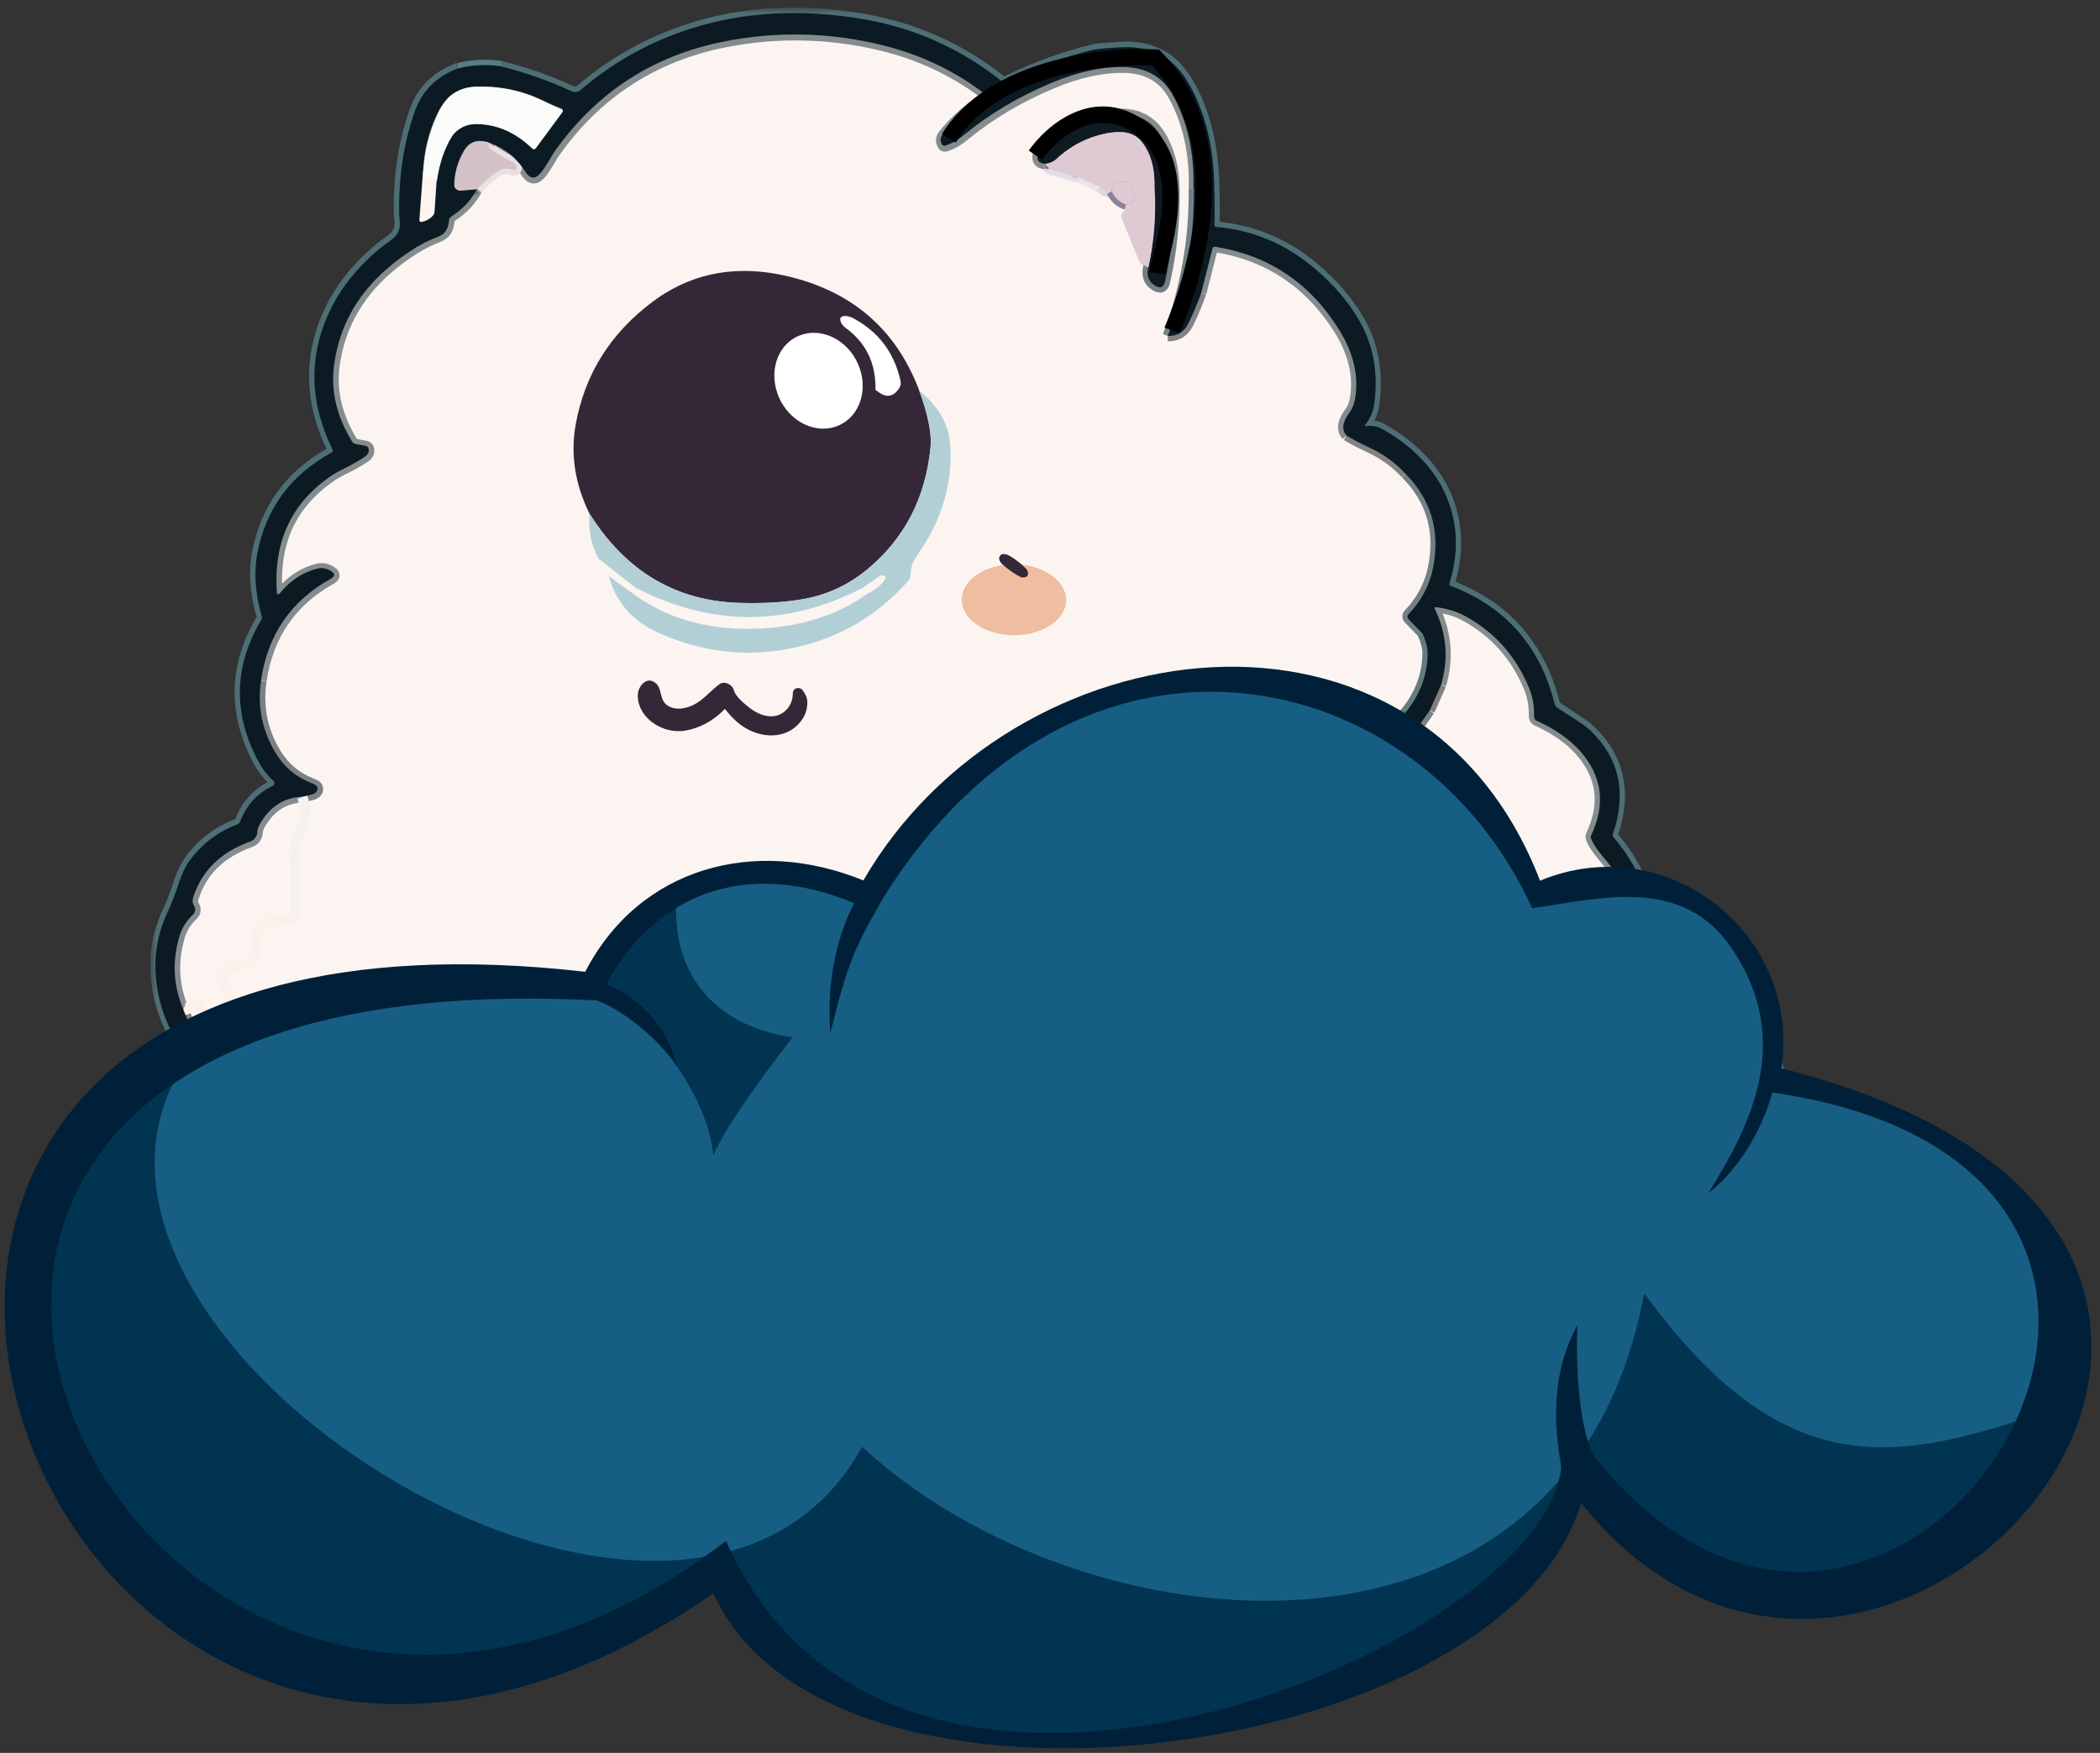 <svg width="236" height="197" viewBox="0 0 236 197" fill="none" xmlns="http://www.w3.org/2000/svg">
<rect x="0" y="0" width="236" height="197" fill="#333333" stroke="none"/>
<g clip-path="url(#clip0_883_1525)">
<mask id="mask0_883_1525" style="mask-type:luminance" maskUnits="userSpaceOnUse" x="16" y="0" width="185" height="168">
<path d="M16.895 0.851H200.895V167.846H16.895V0.851Z" fill="white"/>
</mask>
<g mask="url(#mask0_883_1525)">
<path d="M90.874 2.75C78.233 1.356 65.768 11.437 61.11 16.654L64.344 11.427C57.283 7.245 52.386 8.397 50.82 9.493C46.329 11.947 46.045 22.033 46.466 26.765L43.486 29.038C34.96 36.038 36.876 46.806 38.898 51.311C36.455 53.392 31.493 57.791 31.219 58.695C30.945 59.604 30.033 68.013 29.612 72.104C27.139 81.558 32.02 87.18 34.772 88.811C31.102 88.265 28.507 91.765 27.666 93.584C21.248 96.038 20.787 100.442 21.36 102.336C15.399 107.882 19.946 115.477 22.967 118.589L21.36 122.907C19.804 130.816 29.729 138.402 34.884 141.205C39.471 147.841 47.495 149.351 50.932 149.27C49.061 147.417 46.532 144.816 51.388 149.27C57.465 154.841 62.692 153.528 67.968 153.528C72.191 153.528 75.587 150.69 76.758 149.27C77.66 150.957 80.575 154.174 85.01 153.528C90.555 152.725 91.229 155.538 94.073 155.538C96.917 155.538 100.024 159.159 105.706 159.159H110.983L116.528 155.538C115.808 156.387 115.418 157.578 119.64 155.538C123.863 153.498 126.412 152.856 127.163 152.791C138.714 153.882 146.647 150.897 149.172 149.265C167.283 149.265 166.482 140.856 169.118 140.856C171.753 140.856 170.035 139.604 175.651 140.856C180.142 141.856 183.711 138.089 184.938 136.084C184.669 137.866 184.527 141.311 186.083 140.856C187.837 140.346 188.851 134.397 188.866 133.22C189.19 134.089 191.152 137.437 192.845 137.336C194.401 137.245 194.335 133.28 194.107 131.311C194.487 132.902 195.623 135.472 197.088 133.013C198.552 130.558 195.714 126.008 194.107 124.033C195.749 124.452 199.105 124.533 199.379 121.533C199.652 118.533 195.136 116.796 192.845 116.306C195.871 115.851 196.17 114.068 195.942 113.235C193.742 108.871 188.455 108.841 186.083 109.371C187.736 103.28 182.874 96.452 180.239 93.801C182.9 86.255 176.837 81.336 173.472 79.821C173.816 75.73 168.2 70.73 164.992 68.089C162.756 66.25 160.992 67.18 160.146 68.139C160.156 68.124 160.171 68.104 160.181 68.089C166.923 58.791 157.713 50.629 152.167 47.674C152.649 47.887 153.475 46.442 152.968 38.972C152.456 31.503 141.371 26.791 135.891 25.366C136.687 15.24 132.378 7.169 127.913 6.381C124.339 5.75 116.209 8.755 112.59 10.336C110.623 8.387 103.526 4.134 90.885 2.74L90.874 2.75Z" fill="#FCF4F0"/>
<path d="M178.327 143.472C180.335 143.225 182.038 142.503 183.411 141.316C183.401 141.846 183.518 142.25 183.776 142.553C183.989 142.801 184.405 143.073 185.145 143.003C185.687 142.942 186.25 142.705 186.828 142.285C188.267 141.23 189.296 139.846 189.905 138.159C190.072 138.422 190.264 138.644 190.477 138.816C191.202 139.381 191.907 139.609 192.576 139.472C193.306 139.331 193.955 138.77 194.502 137.816C194.989 136.977 195.303 136.048 195.44 135.048C195.987 135.195 196.509 135.195 197.011 135.068C197.584 134.922 198.101 134.548 198.547 133.972C199.378 132.902 199.708 131.619 199.53 130.154C199.328 128.508 198.684 127.109 197.599 125.972C197.675 125.957 197.746 125.942 197.812 125.922C200.316 125.099 200.869 123.397 200.894 122.109C200.914 120.821 200.453 119.558 199.515 118.366C198.816 117.462 197.949 116.7 196.95 116.104C197.518 115.447 197.782 114.71 197.726 113.917C197.675 113.24 197.336 112.523 196.682 111.725C194.218 108.695 190.893 107.392 186.813 107.841C186.787 102.366 185.13 97.644 181.86 93.79C183.437 89.038 182.545 84.972 179.209 81.715C178.738 81.255 178.059 80.755 177.141 80.179C176.533 79.79 175.909 79.392 175.306 78.977C173.639 72.376 169.69 67.811 163.557 65.386C164.504 62.129 164.413 58.962 163.268 55.967C162.594 54.205 161.539 52.568 160.12 51.099C158.777 49.71 157.221 48.538 155.497 47.609C155.168 47.432 154.813 47.316 154.433 47.275C154.727 46.735 154.919 46.184 154.99 45.639C155.517 42.028 154.96 38.725 153.317 35.816C152.045 33.563 150.215 31.442 147.894 29.513C144.736 26.892 141.096 25.351 137.067 24.927C137.097 23.851 137.087 22.26 137.011 20.189C136.879 16.427 136.088 13.048 134.659 10.139C133.721 8.23 132.611 6.841 131.354 6.018C129.844 5.023 128.034 4.578 125.961 4.695C124.182 4.791 123.087 4.902 122.61 5.018C119.28 5.841 116.041 7.023 112.995 8.538C112.924 8.568 112.843 8.563 112.782 8.518C108.199 4.912 102.979 2.578 97.271 1.578C90.114 0.326 83.392 0.7 77.284 2.679C72.677 4.174 68.495 6.518 64.861 9.639C64.749 9.735 64.597 9.755 64.465 9.695C61.87 8.493 59.184 7.548 56.482 6.881L56.213 8.048C58.844 8.7 61.459 9.624 63.989 10.79C64.536 11.043 65.16 10.952 65.616 10.558C69.129 7.538 73.174 5.275 77.644 3.826C83.575 1.902 90.114 1.543 97.078 2.76C102.593 3.73 107.642 5.993 112.067 9.477C112.478 9.801 113.04 9.851 113.501 9.624C116.472 8.154 119.625 6.993 122.879 6.184C123.158 6.114 123.923 6.013 126.017 5.897C127.841 5.796 129.418 6.174 130.715 7.028C131.795 7.735 132.763 8.962 133.61 10.679C134.963 13.427 135.708 16.639 135.835 20.235C135.911 22.493 135.931 24.159 135.87 25.2C135.86 25.649 136.18 26.038 136.605 26.088C140.549 26.437 144.087 27.902 147.139 30.442C149.354 32.28 151.082 34.285 152.283 36.417C153.784 39.078 154.301 42.124 153.819 45.462C153.733 46.073 153.444 46.715 152.973 47.351C152.694 47.745 152.821 48.048 152.887 48.169C152.958 48.285 153.165 48.543 153.611 48.477C154.128 48.412 154.559 48.477 154.94 48.679C156.556 49.548 158.016 50.654 159.273 51.952C160.576 53.301 161.549 54.806 162.158 56.417C163.237 59.24 163.288 62.25 162.325 65.356C162.193 65.79 162.421 66.245 162.827 66.407C168.757 68.664 172.564 72.987 174.145 79.27C174.216 79.553 174.384 79.811 174.632 79.987C175.261 80.422 175.889 80.831 176.518 81.225C177.354 81.74 177.983 82.205 178.383 82.599C181.424 85.573 182.18 89.139 180.705 93.513C180.593 93.856 180.659 94.24 180.892 94.508C184.101 98.25 185.687 102.876 185.626 108.255C185.621 108.488 185.723 108.725 185.895 108.887C186.078 109.053 186.316 109.124 186.549 109.094C190.452 108.558 193.463 109.679 195.774 112.513C196.251 113.094 196.514 113.614 196.54 114.018C196.575 114.583 196.327 115.104 195.779 115.609C195.587 115.791 195.49 116.053 195.521 116.311C195.551 116.568 195.708 116.801 195.942 116.922C196.991 117.482 197.878 118.225 198.582 119.129C199.348 120.114 199.723 121.083 199.703 122.099C199.677 123.432 198.968 124.291 197.452 124.78C197.376 124.806 197.275 124.806 197.168 124.796C196.758 124.725 195.992 124.594 195.739 125.169C195.501 125.725 196.023 126.164 196.225 126.326C197.462 127.366 198.162 128.669 198.365 130.311C198.501 131.457 198.258 132.412 197.624 133.235C197.341 133.604 197.031 133.836 196.717 133.917C196.332 134.018 195.931 133.988 195.48 133.821C195.222 133.725 194.948 133.765 194.72 133.912C194.492 134.058 194.345 134.301 194.325 134.578C194.228 135.548 193.955 136.437 193.493 137.23C193.123 137.876 192.738 138.235 192.353 138.316C192.028 138.381 191.628 138.24 191.192 137.881C191.04 137.76 190.898 137.573 190.781 137.326C190.645 137.043 190.503 136.75 190.371 136.462C190.163 136.018 189.823 136.013 189.687 136.023C189.55 136.043 189.22 136.134 189.119 136.614C188.698 138.629 187.73 140.169 186.154 141.321C185.743 141.619 185.363 141.791 185.028 141.826C184.8 141.851 184.684 141.811 184.653 141.775C184.592 141.705 184.527 141.422 184.658 140.806C184.719 140.518 184.871 139.831 184.354 139.543C183.837 139.255 183.356 139.75 183.148 139.962C181.875 141.27 180.203 142.058 178.185 142.306L178.322 143.498V143.482H178.353L178.327 143.472Z" fill="#4D6E75"/>
<path d="M35.384 145.245L36.316 144.508C35.292 143.139 34.451 141.639 33.812 140.043C33.66 139.69 33.346 139.462 32.981 139.437C29.995 139.23 27.39 138.043 25.256 135.902C23.512 134.164 22.2 132.154 21.343 129.907C20.689 128.2 20.385 126.528 20.456 124.927C20.532 123.185 20.978 121.503 21.784 119.907C22.002 119.472 21.951 118.952 21.662 118.573C19.31 115.503 18.099 112.134 18.058 108.553C18.038 106.573 18.509 104.548 19.467 102.543C19.817 101.796 20.197 100.816 20.588 99.629C20.963 98.498 21.363 97.644 21.784 97.063C23.081 95.296 24.795 93.987 26.888 93.184C27.182 93.073 27.415 92.836 27.537 92.538C28.196 90.821 29.296 89.609 30.913 88.836C31.181 88.715 31.379 88.447 31.43 88.139C31.481 87.831 31.374 87.513 31.146 87.301C30.512 86.715 29.995 86.063 29.625 85.371C26.767 80.109 26.848 75.063 29.869 69.962C30.026 69.684 30.071 69.351 29.98 69.048C29.276 66.578 29.119 64.296 29.504 62.26C30.426 57.442 33.133 53.77 37.553 51.356C37.948 51.139 38.106 50.629 37.898 50.22C35.45 45.255 35.282 40.326 37.406 35.578C38.106 34.013 39.074 32.508 40.265 31.104C41.466 29.7 42.799 28.483 44.224 27.498C45.166 26.846 45.608 25.922 45.506 24.831C45.471 24.366 45.445 24.114 45.435 24.063C45.359 19.902 45.952 16.033 47.194 12.588C47.949 10.503 49.409 9.078 51.645 8.23L51.234 7.099C48.694 8.068 46.966 9.775 46.089 12.169C44.786 15.755 44.173 19.775 44.259 24.109C44.259 24.134 44.259 24.139 44.33 24.932C44.391 25.584 44.148 26.078 43.555 26.488C42.044 27.533 40.63 28.811 39.363 30.296C38.09 31.785 37.066 33.392 36.321 35.063C34.091 40.063 34.208 45.24 36.686 50.447C32.119 53.033 29.311 56.922 28.338 62.008C27.912 64.235 28.079 66.71 28.84 69.361C25.631 74.75 25.545 80.336 28.581 85.942C28.966 86.644 29.463 87.301 30.061 87.902C28.378 88.811 27.162 90.2 26.447 92.043C24.146 92.927 22.26 94.366 20.841 96.316C20.339 97.008 19.883 97.952 19.467 99.22C19.092 100.356 18.732 101.291 18.403 101.993C17.374 104.164 16.857 106.371 16.882 108.538C16.913 112.381 18.215 115.998 20.735 119.286C19.848 121.058 19.356 122.917 19.275 124.831C19.199 126.594 19.528 128.432 20.238 130.301C21.155 132.705 22.564 134.861 24.425 136.72C26.736 139.028 29.544 140.331 32.763 140.583C33.432 142.22 34.304 143.775 35.373 145.195V145.24L35.384 145.245Z" fill="#4D6E75"/>
<path d="M51.596 8.275C53.122 7.897 54.688 7.816 56.26 8.043L56.422 6.851C54.703 6.599 52.99 6.69 51.318 7.104L51.596 8.27V8.275Z" fill="#567E87"/>
<path d="M38.519 148.225L39.32 147.346L36.254 144.437L35.453 145.321L38.519 148.225Z" fill="#426B72"/>
<path d="M110.136 161.245C111.408 161.245 112.747 161.028 114.13 160.599C115.575 160.149 116.791 159.316 117.739 158.124C117.861 157.967 118.054 157.887 118.246 157.897C119.681 157.998 120.973 157.573 122.088 156.614C123.006 155.821 123.923 155.063 124.816 154.376C124.922 154.286 125.074 154.275 125.206 154.331C127.786 155.452 130.488 156.033 133.25 156.053C138.618 156.104 143.591 154.467 148.016 151.24C149.354 151.922 150.626 152.27 151.802 152.286H152.081C157.201 152.286 161.757 150.563 165.625 147.169L164.865 146.255C161.144 149.518 156.749 151.144 151.817 151.078C150.793 151.063 149.663 150.745 148.452 150.109C148.137 149.932 147.742 149.962 147.438 150.18C143.236 153.27 138.522 154.836 133.417 154.836H133.265C130.67 154.821 128.115 154.275 125.677 153.21C125.155 152.983 124.557 153.063 124.126 153.402C123.219 154.104 122.286 154.871 121.353 155.679C120.466 156.442 119.488 156.77 118.353 156.685C117.78 156.644 117.222 156.887 116.852 157.341C116.046 158.346 115.022 159.058 113.811 159.432C111.413 160.179 109.208 160.22 107.257 159.568C106.628 159.356 105.985 159.336 105.346 159.498C102.68 160.179 100.576 159.584 98.914 157.659C98.66 157.361 98.305 157.169 97.915 157.124C95.725 156.851 93.982 156.084 92.73 154.821C92.491 154.573 92.136 154.467 91.797 154.548C86.905 155.71 82.197 154.705 77.812 151.568C77.472 151.331 77.036 151.341 76.717 151.599C74.461 153.457 71.466 154.296 67.831 154.094C67.492 154.073 67.157 154.109 66.833 154.185C61.343 155.472 56.153 154.2 51.383 150.407C51.043 150.134 50.623 150.008 50.202 150.038C46.116 150.316 42.426 149.387 39.248 147.275L38.614 148.281C42.011 150.538 45.934 151.533 50.283 151.235C50.42 151.22 50.562 151.265 50.673 151.356C55.727 155.382 61.262 156.725 67.101 155.356C67.319 155.306 67.547 155.286 67.781 155.296C71.633 155.503 74.837 154.624 77.305 152.664C81.907 155.902 86.845 156.937 91.979 155.74C93.419 157.154 95.376 158.018 97.783 158.316C97.885 158.331 97.971 158.371 98.037 158.452C99.993 160.715 102.553 161.457 105.63 160.664C106.056 160.553 106.471 160.568 106.887 160.71C107.926 161.058 109.011 161.23 110.156 161.23H110.136V161.245Z" fill="#316069"/>
<path d="M165.628 147.144C167.017 145.796 168.193 144.25 169.131 142.543L173.45 142.442C173.521 142.437 173.561 142.457 173.571 142.457C175.016 143.397 176.623 143.74 178.336 143.472L178.159 142.28C176.704 142.508 175.411 142.22 174.185 141.427C173.972 141.285 173.713 141.225 173.409 141.225L168.994 141.326C168.629 141.341 168.31 141.533 168.153 141.831C167.266 143.462 166.14 144.952 164.807 146.25L165.613 147.119V147.134L165.628 147.149V147.144Z" fill="#426B72"/>
<path d="M131.784 37.972C133.827 32.594 134.825 26.927 134.754 21.154L133.583 21.169C133.654 26.796 132.686 32.296 130.699 37.543L131.794 37.983H131.789L131.784 37.972Z" fill="#708087"/>
<path d="M131.314 38.356C132.571 38.356 133.534 37.735 134.097 36.568C134.629 35.457 135.116 34.311 135.531 33.154L134.431 32.74C134.031 33.856 133.565 34.967 133.047 36.038C132.672 36.821 132.115 37.175 131.248 37.154L131.223 38.356H131.319H131.314Z" fill="#858282"/>
<path d="M150.891 49.341L151.763 48.533C151.616 48.366 151.221 47.922 152.098 46.76C152.483 46.245 152.731 45.664 152.848 45.033C153.345 42.326 152.737 39.548 151.033 36.796C147.683 31.376 142.847 28.124 136.658 27.134C136.232 27.058 135.812 27.341 135.7 27.78L134.428 32.801L135.558 33.104L136.759 28.371C142.467 29.366 146.928 32.417 150.035 37.442C151.576 39.932 152.128 42.417 151.687 44.816C151.606 45.275 151.429 45.674 151.16 46.043C149.954 47.664 150.344 48.735 150.891 49.351V49.341Z" fill="#858C90"/>
<path d="M157.556 53.664L158.402 52.831C157.15 51.487 155.68 50.432 154.028 49.674C153.202 49.301 152.391 48.876 151.615 48.412L151.022 49.452C151.838 49.942 152.69 50.381 153.551 50.775C155.067 51.467 156.42 52.432 157.556 53.654V53.669V53.664Z" fill="#858282"/>
<path d="M159.467 71.609L160.299 70.755L158.859 69.27C160.299 67.71 161.231 65.917 161.622 63.942C162.494 59.619 161.414 55.876 158.403 52.816L157.582 53.674C160.329 56.467 161.277 59.75 160.481 63.705C160.116 65.528 159.229 67.189 157.861 68.619C157.693 68.785 157.602 69.018 157.602 69.27C157.602 69.533 157.714 69.801 157.906 69.987L159.478 71.609H159.467Z" fill="#708085"/>
<path d="M150.199 86.634C154.036 86.634 157.275 85.084 159.83 82.023L158.943 81.24C156.383 84.296 153.235 85.659 149.312 85.407C149.079 85.392 148.952 85.356 148.891 85.331C148.866 85.316 148.845 85.311 148.835 85.306C148.886 85.099 148.992 85.023 149.246 84.998C153.306 84.548 156.444 82.952 158.562 80.27C160.164 78.23 160.995 75.962 161.031 73.503C161.041 72.735 160.828 71.876 160.407 70.957L159.343 71.467C159.688 72.22 159.865 72.907 159.85 73.488C159.819 75.669 159.074 77.695 157.645 79.518C155.719 81.952 152.855 83.397 149.114 83.806C148.298 83.897 147.761 84.432 147.649 85.27C147.619 85.508 147.629 86.089 148.425 86.442C148.653 86.543 148.916 86.604 149.241 86.624C149.56 86.644 149.89 86.654 150.204 86.654V86.634H150.199Z" fill="#647B80"/>
<path d="M159.861 81.983L161.133 80.2L160.19 79.483L158.918 81.27L159.861 81.978V81.983Z" fill="#7B8083"/>
<path d="M161.193 80.094L162.48 77.21L161.416 76.705L160.129 79.588L161.193 80.094Z" fill="#837E80"/>
<path d="M179.943 118.19C182.316 115.972 183.77 113.306 184.293 110.28C184.703 107.866 184.632 105.351 184.075 102.796C183.517 100.215 182.346 97.892 180.597 95.892C180.025 95.235 179.609 94.614 179.366 94.058C181.094 90.366 180.638 86.983 177.997 83.987C176.791 82.614 175.103 81.427 172.979 80.452C173.004 79.235 172.791 78.053 172.33 76.957C170.809 73.306 168.305 70.518 164.884 68.659C163.921 68.139 162.785 67.791 161.488 67.619C161.052 67.568 160.839 67.781 160.753 67.907C160.667 68.038 160.54 68.311 160.732 68.705C161.964 71.306 162.187 74.018 161.381 76.775L162.507 77.124C163.318 74.341 163.191 71.594 162.121 68.942C162.958 69.114 163.698 69.376 164.341 69.725C167.509 71.447 169.841 74.038 171.255 77.432C171.651 78.382 171.838 79.402 171.808 80.462C171.798 80.927 172.061 81.346 172.462 81.533C174.454 82.442 176.02 83.538 177.12 84.79C179.447 87.427 179.832 90.296 178.296 93.548C178.149 93.836 178.144 94.184 178.266 94.483C178.56 95.174 179.046 95.907 179.72 96.684C181.337 98.528 182.417 100.669 182.929 103.053C183.451 105.452 183.522 107.816 183.132 110.063C182.66 112.831 181.322 115.26 179.148 117.296L179.938 118.184V118.169L179.943 118.19Z" fill="#858C8E"/>
<path d="M178.871 119.462C179.135 118.978 179.479 118.558 179.91 118.215L179.185 117.265C178.633 117.71 178.177 118.245 177.842 118.871L178.866 119.452H178.871V119.462Z" fill="#707E83"/>
<path d="M178.024 119.74L179.008 119.073L178.851 118.836L177.867 119.503L178.024 119.74Z" fill="#627980"/>
<path d="M179.575 120.412C180.203 120.412 180.827 120.104 181.41 119.498C183.321 117.503 184.603 115.962 185.328 114.775L184.34 114.129C183.666 115.22 182.403 116.74 180.574 118.644C179.813 119.437 179.301 119.245 178.87 118.917L178.181 119.886C178.642 120.235 179.114 120.402 179.585 120.402V120.417L179.575 120.412Z" fill="#7E8082"/>
<path d="M190.644 116.685C191.931 115.922 193.31 115.387 194.724 115.084C195.039 115.013 195.282 114.796 195.388 114.483C195.495 114.174 195.439 113.846 195.241 113.584C192.93 110.599 189.929 109.417 186.33 110.078C185.97 110.149 185.681 110.397 185.565 110.735L184.277 114.245L185.372 114.664L186.629 111.245C189.63 110.715 192.068 111.619 194.055 113.998C192.671 114.331 191.328 114.887 190.056 115.634L190.639 116.679L190.644 116.685Z" fill="#858C8E"/>
<path d="M195.481 129.23L196.475 128.594L193.444 123.629C194.873 123.659 196.216 123.568 197.453 123.371C198.138 123.26 198.584 122.977 198.786 122.533C198.989 122.089 198.908 121.548 198.533 120.932C197.823 119.75 196.86 118.811 195.664 118.144C194.011 117.22 192.298 116.371 190.57 115.614L190.108 116.725C191.807 117.467 193.484 118.306 195.101 119.21C196.115 119.775 196.931 120.573 197.529 121.568C197.722 121.897 197.712 122.038 197.712 122.048C197.712 122.048 197.615 122.144 197.266 122.195C195.877 122.422 194.346 122.493 192.714 122.412C192.253 122.392 192.06 122.629 191.979 122.765C191.898 122.907 191.796 123.21 192.035 123.604L195.476 129.235L195.481 129.23Z" fill="#7E8082"/>
<path d="M196.065 132.669C196.166 132.669 196.268 132.664 196.369 132.649C196.76 132.589 197.069 132.286 197.145 131.887C197.358 130.715 197.135 129.599 196.471 128.568L195.497 129.235C195.959 129.937 196.126 130.669 196.025 131.462C195.766 131.447 195.538 131.346 195.31 131.129L194.509 132.013C194.97 132.447 195.497 132.669 196.06 132.669H196.065Z" fill="#646D70"/>
<path d="M194.591 132.089L195.215 131.063L193.456 129.942L192.838 130.967L194.591 132.089Z" fill="#7E8082"/>
<path d="M192.323 131.578L193.463 131.296C193.402 131.033 193.483 130.952 193.539 130.902L192.753 130.013C192.328 130.407 192.181 130.962 192.328 131.589L192.323 131.578Z" fill="#708085"/>
<path d="M180.548 140.381C182.459 139.351 183.873 137.75 184.76 135.614L185.394 138.886C185.49 139.351 185.784 139.674 186.159 139.705C186.326 139.725 186.762 139.705 187.056 139.129C187.994 137.265 188.739 135.306 189.281 133.285C190.25 134.24 191.056 135.336 191.694 136.548C191.912 136.962 192.242 136.972 192.368 136.962C192.5 136.947 192.814 136.871 192.951 136.427C193.458 134.791 193.631 133.094 193.468 131.371L192.297 131.488C192.409 132.654 192.348 133.811 192.115 134.937C191.39 133.801 190.518 132.77 189.505 131.881C189.317 131.715 189.043 131.654 188.8 131.735C188.557 131.811 188.374 132.018 188.313 132.275C187.852 134.179 187.198 136.043 186.362 137.821L185.764 134.755C185.688 134.376 185.536 133.589 184.902 133.538C184.268 133.498 183.985 134.26 183.853 134.629C183.092 136.76 181.785 138.326 179.98 139.306L180.528 140.371V140.386L180.548 140.381ZM188.754 132.791C188.754 132.791 188.759 132.791 188.764 132.796C188.764 132.796 188.759 132.796 188.754 132.791Z" fill="#60757E"/>
<path d="M175.754 141.286C177.568 141.286 179.17 140.988 180.503 140.407L180.042 139.296C179.241 139.644 178.324 139.876 177.305 139.993C179.14 138.705 180.503 136.952 181.375 134.76L180.285 134.311C179.282 136.841 177.538 138.725 175.105 139.897C174.679 140.104 174.497 140.387 174.562 140.735C174.628 141.084 174.912 141.265 175.394 141.27H175.743V141.286H175.754Z" fill="#526E70"/>
<path d="M181.391 134.755C182.019 133.053 182.435 131.265 182.617 129.452L181.446 129.331C181.269 131.038 180.889 132.725 180.291 134.331L181.385 134.755H181.391Z" fill="#60757E"/>
<path d="M182.616 129.402C182.677 127.301 182.18 125.311 181.146 123.513C180.852 123.008 180.492 122.72 180.066 122.654C179.641 122.589 179.205 122.765 178.779 123.169L179.58 124.053C179.767 123.871 179.889 123.836 179.899 123.846C179.919 123.846 180.011 123.902 180.137 124.124C181.055 125.725 181.496 127.493 181.445 129.361L182.616 129.392H182.621L182.616 129.402Z" fill="#708085"/>
<path d="M178.495 124.275L179.656 124.129C179.646 124.038 179.656 123.972 179.691 123.897L178.647 123.356C178.5 123.644 178.455 123.962 178.49 124.285L178.495 124.275Z" fill="#627980"/>
<path d="M180.392 129.427C180.504 127.573 180.255 125.745 179.637 123.998L178.537 124.402C179.094 125.993 179.328 127.659 179.221 129.351L180.392 129.427Z" fill="#5B757C"/>
<path d="M152.836 149.902C159.547 149.902 164.611 146.599 167.931 140.043C169.011 140.25 170.096 140.301 171.165 140.205C172.306 140.104 173.416 139.755 174.485 139.174C178.089 137.2 180.076 133.922 180.391 129.432L179.22 129.341C178.926 133.452 177.197 136.316 173.928 138.109C173.005 138.614 172.042 138.917 171.059 139.008C170.02 139.104 168.976 139.038 167.941 138.821C167.571 138.73 167.176 138.922 166.994 139.291C163.496 146.341 158.128 149.387 150.601 148.578C151.133 147.952 151.584 147.25 151.934 146.477L150.87 145.972C150.449 146.907 149.856 147.725 149.116 148.417C148.796 148.725 148.847 149.043 148.883 149.164C148.918 149.286 149.05 149.583 149.486 149.649C150.641 149.821 151.762 149.907 152.836 149.907V149.902Z" fill="#4B6E77"/>
<path d="M151.948 146.432C152.313 145.412 151.827 144.826 151.502 144.563C151.239 144.346 150.879 144.285 150.544 144.397C149.911 144.599 149.348 144.962 148.876 145.472L149.733 146.291C150.047 145.942 150.412 145.705 150.833 145.553C150.894 145.624 150.94 145.74 150.838 146.013L151.938 146.427H151.943L151.948 146.432Z" fill="#5B757C"/>
<path d="M143.478 151.457C145.967 150.25 148.086 148.498 149.773 146.25L148.841 145.513C147.274 147.609 145.303 149.25 142.981 150.371L143.483 151.457H143.478Z" fill="#4B6E77"/>
<path d="M133.816 153.801C137.166 153.801 140.405 153.018 143.492 151.452L142.975 150.376C138.565 152.609 133.826 153.164 128.879 152.023C129.903 150.972 130.688 149.745 131.205 148.371L130.11 147.937C129.563 149.387 128.691 150.644 127.5 151.69C127.175 151.977 127.186 152.291 127.216 152.442C127.252 152.599 127.373 152.881 127.794 152.982C129.832 153.523 131.839 153.796 133.811 153.796L133.816 153.801Z" fill="#496E75"/>
<path d="M128.086 149.341L130.332 146.139C130.408 146.629 130.332 147.24 130.099 147.957L131.219 148.331C131.533 147.346 131.614 146.477 131.457 145.765C131.331 145.179 130.93 144.811 130.378 144.791C130.038 144.775 129.724 144.952 129.506 145.255L127.128 148.634L128.086 149.336H128.092L128.086 149.341Z" fill="#627980"/>
<path d="M110.892 158.876C111.992 158.876 113.061 158.624 114.085 158.129C115.18 157.599 115.88 156.806 116.158 155.775C116.229 155.513 116.285 155.487 116.544 155.548C118.967 156.154 120.867 155.609 122.216 153.917C123.007 152.917 123.336 152.71 123.412 152.669C123.954 152.397 124.532 152.316 125.171 152.407C125.531 152.457 125.881 152.306 126.088 152.018L128.07 149.356L127.138 148.629L125.222 151.205C124.39 151.109 123.61 151.235 122.895 151.594C122.642 151.715 122.216 152.013 121.298 153.169C120.254 154.493 118.789 154.892 116.822 154.397C115.951 154.179 115.276 154.578 115.028 155.467C114.841 156.164 114.359 156.679 113.573 157.058C112.316 157.669 111.039 157.841 109.67 157.573L109.457 158.755C109.934 158.846 110.415 158.897 110.887 158.897V158.881L110.892 158.876Z" fill="#4D6E75"/>
<path d="M109.537 158.75L109.598 157.548C108.553 157.488 108.189 157.366 108.087 157.316C107.225 156.892 106.171 156.846 104.955 157.195C102.618 157.861 100.869 157.099 99.602 154.886C99.348 154.437 98.801 154.25 98.325 154.447C96.855 155.078 95.704 154.72 94.705 153.301C94.107 152.447 93.377 151.72 92.551 151.129L91.877 152.114C92.602 152.629 93.23 153.27 93.752 154.003C95.04 155.821 96.738 156.376 98.659 155.604C100.205 158.235 102.425 159.149 105.259 158.351C106.191 158.089 106.967 158.104 107.57 158.402C107.955 158.589 108.574 158.7 109.527 158.75H109.532H109.537Z" fill="#547279"/>
<path d="M88.946 154.18C89.752 154.18 90.563 154.129 91.379 154.033C91.901 153.972 92.286 153.503 92.251 152.957C92.215 152.351 92.327 152.205 92.332 152.205L92.119 151.033C91.617 151.124 91.04 151.523 91.075 152.866C87.724 153.255 84.49 152.73 81.469 151.326C79.974 150.629 79.036 149.493 78.6 147.861L77.47 148.18C77.992 150.154 79.173 151.584 80.978 152.422C83.512 153.604 86.183 154.195 88.936 154.195H88.941L88.946 154.18Z" fill="#4D6E75"/>
<path d="M78.01 148.609L78.07 147.407C77.66 147.381 77.356 147.225 77.107 146.902C76.21 145.74 75.267 144.594 74.289 143.477C74.142 143.306 73.929 143.2 73.706 143.195C73.473 143.179 73.265 143.27 73.108 143.432C72.662 143.902 72.464 144.518 72.55 145.215L73.711 145.073C73.691 144.912 73.701 144.77 73.731 144.649C74.578 145.634 75.399 146.649 76.185 147.654C76.651 148.24 77.254 148.563 77.994 148.609H78.004H78.01Z" fill="#627980"/>
<path d="M63.365 153.755C64.587 153.755 65.737 153.457 66.797 152.871C66.989 152.76 67.217 152.725 67.44 152.77C70.771 153.452 73.766 152.841 76.331 150.952C76.681 150.695 76.772 150.19 76.539 149.806L73.655 144.841L72.651 145.452L75.388 150.159C73.133 151.715 70.609 152.185 67.679 151.583C67.187 151.482 66.68 151.563 66.244 151.811C65.306 152.331 64.277 152.573 63.193 152.548C61.855 152.508 60.516 152.316 59.214 151.993L58.935 153.159C60.319 153.508 61.738 153.7 63.162 153.745H63.38L63.37 153.76L63.365 153.755Z" fill="#496E75"/>
<path d="M58.905 153.159L59.199 151.998C55.2 150.927 52.118 148.528 50.04 144.871C49.857 144.553 49.35 143.851 48.479 142.73L47.561 143.477C48.585 144.806 48.925 145.296 49.031 145.482C51.277 149.422 54.602 152.013 58.91 153.164H58.905V153.159Z" fill="#547279"/>
<path d="M47.276 146.316L48.371 145.892C48.052 145.023 47.935 144.225 48.032 143.543C48.032 143.568 48.006 143.609 47.976 143.639L48.072 142.498C47.286 142.437 46.942 142.932 46.876 143.376C46.749 144.26 46.886 145.255 47.276 146.316Z" fill="#627980"/>
<path d="M48.99 149.134C49.38 149.134 49.562 148.917 49.639 148.786C49.715 148.649 49.816 148.361 49.603 147.988L48.326 145.801L47.322 146.422L48.184 147.892C44.113 147.584 40.819 146.003 38.381 143.185L37.499 143.983C40.322 147.24 44.174 148.977 48.954 149.139H48.99V149.134Z" fill="#4B6E77"/>
<path d="M37.5 143.967L38.387 143.179C37.226 141.791 36.217 140.265 35.401 138.634C34.98 137.796 34.276 137.306 33.353 137.23C31.453 137.073 29.699 136.407 28.132 135.245C26.373 133.937 24.888 132.003 23.738 129.493L22.673 130.008C23.91 132.705 25.517 134.796 27.438 136.22C29.182 137.508 31.133 138.26 33.247 138.432C33.764 138.477 34.109 138.715 34.347 139.184C35.209 140.907 36.263 142.513 37.489 143.972H37.495L37.5 143.967Z" fill="#627980"/>
<path d="M22.674 129.998L23.738 129.503C22.08 125.78 22.369 122.356 24.625 119.033L23.662 118.341C21.178 121.993 20.854 125.907 22.674 129.998Z" fill="#707E83"/>
<path d="M23.604 118.912L24.684 118.452C24.471 117.932 24.151 117.472 23.726 117.099C22.54 116.048 21.678 114.74 21.156 113.215L20.051 113.609C20.634 115.331 21.612 116.816 22.96 118.008C23.244 118.265 23.452 118.563 23.604 118.917V118.912Z" fill="#837E80"/>
<path d="M20.068 113.649L21.148 113.179C20.104 110.664 19.972 108.058 20.758 105.432C21.001 104.609 21.422 103.922 22.035 103.341C22.603 102.806 22.709 102.129 22.319 101.482C22.263 101.381 22.243 101.255 22.284 101.149C23.166 98.285 25.158 96.331 28.376 95.174C29.055 94.937 29.522 94.275 29.532 93.543C29.532 93.472 29.567 93.174 30.034 92.487C31.002 91.043 32.3 90.285 34.008 90.179L33.937 88.977C31.874 89.109 30.232 90.063 29.071 91.801C28.594 92.508 28.371 93.058 28.361 93.518C28.361 93.755 28.209 93.962 27.996 94.038C24.458 95.316 22.157 97.578 21.168 100.791C21.032 101.24 21.092 101.725 21.326 102.119C21.396 102.235 21.432 102.291 21.244 102.467C20.484 103.19 19.952 104.073 19.643 105.089C18.776 107.993 18.918 110.876 20.078 113.659V113.644L20.068 113.649Z" fill="#858C90"/>
<path d="M34.063 90.164C34.474 90.099 34.879 90.008 35.274 89.892C35.847 89.715 36.106 89.386 36.212 89.139C36.374 88.77 36.319 88.467 36.237 88.281C36.101 87.952 35.817 87.715 35.355 87.538C33.739 86.942 32.456 85.892 31.544 84.417C30.074 82.038 29.536 79.397 29.952 76.573L28.791 76.392C28.33 79.508 28.928 82.422 30.55 85.053C31.605 86.76 33.085 87.983 34.95 88.664C34.98 88.68 35.006 88.69 35.031 88.695C35.006 88.71 34.975 88.72 34.93 88.725C34.585 88.826 34.23 88.907 33.865 88.962L34.043 90.149H34.053L34.063 90.164Z" fill="#7B8083"/>
<path d="M29.962 76.563C30.677 71.679 33.206 67.998 37.469 65.624C37.92 65.366 38.153 65.048 38.158 64.669C38.163 64.29 37.945 63.967 37.504 63.69C36.861 63.291 36.186 63.184 35.487 63.371C34.032 63.76 32.765 64.503 31.69 65.588C31.589 60.518 33.566 56.7 37.707 53.927C37.895 53.806 38.356 53.533 39.481 52.972C40.13 52.649 40.758 52.275 41.362 51.871C41.99 51.437 42.208 50.821 41.98 50.164C41.869 49.856 41.58 49.624 41.205 49.543L40.115 49.336C38.437 46.629 37.788 43.846 38.178 41.068C38.777 36.71 40.961 32.998 44.667 30.063C46.349 28.735 47.901 27.801 49.264 27.28C49.872 27.048 50.288 26.775 50.536 26.442C50.856 26.003 51.038 25.483 51.079 24.892C51.079 24.876 51.079 24.851 51.114 24.826C52.493 23.922 53.522 22.806 54.176 21.508L53.132 20.952C52.579 22.063 51.677 23.023 50.481 23.811C50.141 24.043 49.933 24.397 49.908 24.806C49.883 25.159 49.786 25.457 49.599 25.71C49.548 25.775 49.381 25.947 48.858 26.149C47.383 26.705 45.726 27.7 43.947 29.104C39.993 32.24 37.661 36.205 37.018 40.897C36.592 43.972 37.296 47.023 39.111 49.967C39.299 50.27 39.562 50.457 39.861 50.508L40.875 50.7C40.855 50.74 40.804 50.791 40.708 50.861C40.15 51.235 39.562 51.584 38.959 51.886C38.001 52.366 37.383 52.7 37.053 52.912C32.349 56.053 30.16 60.639 30.545 66.543C30.58 67.119 30.854 67.326 31.067 67.397C31.285 67.467 31.619 67.462 31.974 67.023C32.998 65.77 34.281 64.927 35.771 64.528C36.115 64.432 36.43 64.467 36.754 64.629C32.233 67.195 29.546 71.144 28.786 76.371L29.947 76.553L29.967 76.568L29.962 76.563Z" fill="#858C8E"/>
<path d="M51.752 22.028H51.863L53.713 21.866L53.612 20.664L51.762 20.826C51.701 20.826 51.66 20.806 51.655 20.801C51.666 19.634 52.005 18.432 52.669 17.291C52.989 16.73 53.536 16.154 54.869 16.659L55.27 15.528C53.278 14.78 52.208 15.735 51.66 16.674C50.885 18.008 50.49 19.412 50.49 20.846C50.49 21.164 50.621 21.467 50.855 21.684C51.088 21.912 51.407 22.033 51.742 22.033V22.018L51.752 22.028Z" fill="#707075"/>
<path d="M134.754 21.18C134.876 17.215 134.1 13.644 132.448 10.563C131.186 8.21 129.092 6.998 126.223 6.977H126.087C123.638 6.977 120.957 7.578 118.103 8.77C114.317 10.346 110.941 12.346 108.062 14.72C107.469 15.21 106.891 15.558 106.343 15.765C106.343 15.695 106.369 15.629 106.424 15.563C107.636 14.008 109.162 12.669 110.941 11.584C111.199 11.427 111.351 11.149 111.367 10.856C111.377 10.553 111.255 10.27 111.017 10.089C107.575 7.467 103.642 5.599 99.318 4.543C93.372 3.083 87.305 2.952 81.293 4.139C73.244 5.74 66.735 9.952 61.965 16.649C61.763 16.937 61.494 17.366 61.159 17.947C60.881 18.417 60.627 18.806 60.394 19.084C60.166 19.356 60.004 19.412 59.968 19.417C59.913 19.417 59.776 19.326 59.583 19.028C58.534 17.371 57.079 16.205 55.269 15.543L54.879 16.68C56.445 17.245 57.697 18.255 58.6 19.68C58.975 20.265 59.411 20.584 59.897 20.614C60.389 20.654 60.855 20.387 61.291 19.861C61.56 19.533 61.859 19.094 62.173 18.563C62.487 18.013 62.741 17.609 62.923 17.356C67.516 10.912 73.776 6.861 81.526 5.326C87.376 4.164 93.271 4.301 99.054 5.72C103.079 6.705 106.749 8.417 109.978 10.796C108.234 11.912 106.739 13.265 105.522 14.826C105.101 15.366 105.076 15.998 105.426 16.614C105.634 16.967 106.059 17.129 106.455 17.008C107.215 16.775 108.006 16.326 108.802 15.664C111.585 13.366 114.869 11.422 118.549 9.892C121.317 8.735 123.887 8.169 126.218 8.19C128.667 8.21 130.37 9.185 131.424 11.149C132.97 14.038 133.7 17.407 133.588 21.154L134.759 21.184H134.77H134.764L134.754 21.18Z" fill="#858C8E"/>
<path d="M54.105 21.664C54.921 20.725 55.701 20.058 56.426 19.684C56.73 19.528 57.08 19.528 57.501 19.684C57.714 19.76 57.952 19.755 58.16 19.664C58.352 19.573 58.504 19.412 58.58 19.215C58.666 18.988 58.864 18.21 57.876 17.695C56.877 17.174 56.076 16.695 55.514 16.27C55.544 16.301 55.569 16.417 55.544 16.477L54.601 15.77C54.241 16.301 54.333 16.881 54.829 17.245C55.301 17.599 55.919 17.988 56.654 18.392C56.396 18.422 56.147 18.503 55.904 18.624C55.057 19.068 54.155 19.826 53.238 20.876L54.11 21.674H54.105V21.664Z" fill="#E8E1DF"/>
<path d="M123.417 21.584L123.898 20.493L121.536 19.392L121.055 20.488L123.417 21.584Z" fill="#EFE4E4"/>
<path d="M121.135 20.523L121.449 19.361C120.41 19.063 119.356 18.78 118.301 18.503C118.301 18.503 118.18 18.417 117.881 18.038L116.963 18.786C117.364 19.306 117.693 19.578 118.007 19.664C119.062 19.937 120.106 20.22 121.13 20.518H121.135V20.523Z" fill="#E2DDE9"/>
<path d="M131.395 21.291L132.566 21.275C132.541 18.7 131.938 16.498 130.782 14.72C129.581 12.897 127.756 12.063 125.364 12.235C122.282 12.467 119.448 13.659 116.939 15.791C116.468 16.195 116.148 16.75 116.047 17.366C115.951 17.917 116.108 18.27 116.265 18.477C116.498 18.796 116.873 18.972 117.39 19.013L117.492 17.811C117.279 17.791 117.208 17.745 117.198 17.735C117.198 17.735 117.187 17.684 117.208 17.573C117.263 17.245 117.436 16.942 117.689 16.715C120.011 14.745 122.626 13.644 125.455 13.432C127.432 13.286 128.856 13.922 129.819 15.386C130.848 16.962 131.385 18.942 131.411 21.28H131.401L131.395 21.291Z" fill="#878C8C"/>
<path d="M120.723 20.073L121.863 19.796C121.777 19.402 121.493 19.053 121.002 18.725C121.204 17.983 121.346 17.19 120.789 16.881C120.241 16.573 119.734 17.119 119.537 17.326C119.506 17.356 119.481 17.387 119.461 17.397C119.451 17.381 119.44 17.371 119.43 17.346L118.437 17.983C118.741 18.472 119.086 18.609 119.329 18.634C119.511 18.654 119.689 18.619 119.871 18.543C119.795 18.993 119.978 19.457 120.358 19.725C120.692 19.952 120.733 20.073 120.733 20.073H120.728H120.723Z" fill="#D4C3D8"/>
<path d="M124.687 22.144C124.799 22.144 124.92 22.129 125.047 22.114L124.859 20.927C124.55 20.977 124.317 20.897 124.104 20.644L123.222 21.437C123.623 21.907 124.129 22.149 124.687 22.149V22.144Z" fill="#DBD8DD"/>
<path d="M126.942 22.043L128.113 21.967C128.058 21.154 127.804 20.563 127.348 20.2C126.902 19.846 126.299 19.735 125.553 19.876C125.209 19.947 124.408 20.24 124.367 21.503L125.538 21.548C125.559 21.109 125.69 21.078 125.777 21.063C126.045 21.013 126.42 20.988 126.633 21.154C126.861 21.336 126.927 21.74 126.947 22.053L126.942 22.043Z" fill="#8E748E"/>
<path d="M127.629 22.594C128.734 22.387 128.983 22.392 129.018 22.392C129.51 22.422 129.88 22.301 130.113 22.023C130.265 21.846 130.422 21.538 130.326 21.043L129.206 21.27C129.231 21.23 129.267 21.195 129.302 21.18C129.302 21.18 129.246 21.2 129.099 21.195C128.922 21.18 128.582 21.195 127.427 21.412L127.634 22.594H127.629Z" fill="#D1CCD6"/>
<path d="M32.812 103.381L33.963 103.174C33.724 101.77 33.669 100.341 33.811 98.942C33.866 98.376 33.831 97.705 33.704 96.886C33.522 95.75 33.75 94.563 34.373 93.366C34.977 92.205 35.027 90.871 34.525 89.382L33.42 89.775C33.816 90.947 33.785 91.942 33.339 92.801C32.589 94.24 32.325 95.68 32.548 97.078C32.655 97.781 32.696 98.366 32.65 98.821C32.498 100.331 32.548 101.866 32.807 103.387H32.822L32.812 103.381Z" fill="#F4F2EF"/>
<path d="M117.475 19.013C118.205 18.947 118.833 18.639 119.355 18.089L118.514 17.255C118.2 17.589 117.83 17.776 117.384 17.816L117.485 19.018H117.48L117.475 19.013Z" fill="#6B6B7E"/>
<path d="M130.341 21.18C130.417 18.801 129.874 16.892 128.749 15.518C127.862 14.432 126.504 14.028 124.724 14.311C122.403 14.68 120.33 15.654 118.55 17.225L119.316 18.134C120.928 16.715 122.803 15.826 124.907 15.498C126.275 15.286 127.244 15.543 127.857 16.291C128.795 17.437 129.236 19.073 129.17 21.149L130.341 21.19V21.18Z" fill="#77727B"/>
<path d="M129.627 30.19C130.281 27.215 130.519 24.164 130.342 21.124L129.171 21.195C129.338 24.124 129.11 27.058 128.481 29.922L129.627 30.184V30.19Z" fill="#69747E"/>
<path d="M130.344 32.892C130.491 32.892 130.628 32.866 130.76 32.801C131.13 32.639 131.379 32.285 131.5 31.735C132.266 28.356 132.62 24.831 132.565 21.26L131.394 21.28C131.449 24.75 131.105 28.174 130.365 31.462C130.339 31.563 130.314 31.629 130.304 31.669C130.268 31.654 130.203 31.629 130.121 31.578C129.604 31.26 129.462 30.851 129.625 30.205L128.494 29.902C128.2 31.058 128.565 32.018 129.518 32.604C129.822 32.791 130.096 32.882 130.36 32.882L130.35 32.897L130.344 32.892Z" fill="#728085"/>
<path d="M126.392 23.553L126.742 22.407C126.149 22.215 125.739 21.841 125.47 21.26L124.405 21.77C124.806 22.654 125.475 23.255 126.377 23.553H126.382H126.392Z" fill="#898299"/>
<path d="M126.577 23.584C127.495 23.584 128.073 23.003 128.113 22.028L126.942 21.977C126.922 22.351 126.831 22.376 126.577 22.381V23.584Z" fill="#807591"/>
<path d="M99.356 112.74C99.356 112.74 99.361 112.74 99.371 112.745C99.371 112.745 99.366 112.745 99.356 112.74Z" fill="#647B80"/>
<path d="M24.717 116.255C24.813 116.255 24.905 116.24 25.001 116.215C25.401 116.104 25.726 115.791 25.944 115.265C26.587 113.745 26.587 112.316 25.939 111.033C25.523 110.195 25.518 109.887 25.523 109.806C25.558 109.412 25.706 109.159 26.304 109.124C27.186 109.078 27.733 108.967 28.062 108.77C28.955 108.25 29.902 107.205 29.314 105.215C29.208 104.851 29.264 104.73 29.619 104.609C30.84 104.174 32.123 103.927 33.41 103.866L33.359 102.664C31.95 102.73 30.561 102.998 29.233 103.472C28.291 103.806 27.9 104.594 28.194 105.568C28.503 106.594 28.28 107.26 27.485 107.725C27.439 107.75 27.191 107.871 26.248 107.917C25.153 107.972 24.469 108.619 24.362 109.669C24.311 110.129 24.484 110.735 24.905 111.568C25.386 112.538 25.381 113.584 24.879 114.775C24.793 114.982 24.722 115.038 24.712 115.048C24.712 115.048 24.626 115.028 24.448 114.892C23.982 114.523 23.587 114.099 23.272 113.639C23.237 113.568 23.136 113.366 22.978 113.033C22.786 112.634 22.512 112.381 22.172 112.291C21.823 112.195 21.443 112.291 21.047 112.563C21.002 112.589 20.951 112.629 20.708 112.892C20.738 112.861 20.814 112.831 20.86 112.846L20.393 113.957C20.819 114.139 21.24 114.058 21.544 113.73C21.63 113.634 21.691 113.573 21.726 113.538C21.797 113.498 21.838 113.472 21.863 113.467C21.873 113.488 21.894 113.518 21.924 113.568C22.228 114.179 22.264 114.265 22.309 114.316C22.695 114.876 23.166 115.387 23.729 115.831C24.068 116.104 24.403 116.23 24.717 116.23V116.25V116.255Z" fill="#FDF0EB"/>
<path d="M49.667 20.068C49.936 18.255 50.473 16.715 51.244 15.508C51.472 15.159 51.796 14.882 52.242 14.654C52.587 14.482 53.003 14.392 53.489 14.392H53.515C55.679 14.407 57.666 15.245 59.425 16.881C59.587 17.043 59.82 17.129 60.069 17.114C60.307 17.094 60.535 16.972 60.677 16.78L63.688 12.851C63.835 12.659 63.88 12.407 63.825 12.169C63.764 11.932 63.592 11.735 63.363 11.649C62.674 11.377 61.985 11.084 61.321 10.75C58.933 9.604 56.307 9.058 53.535 9.129C52.313 9.159 51.254 9.508 50.372 10.169C49.672 10.7 49.064 11.533 48.517 12.725C47.599 14.705 47.082 16.846 46.971 19.084L48.142 19.144C48.243 17.058 48.724 15.079 49.576 13.235C50.037 12.24 50.539 11.538 51.066 11.139C51.756 10.624 52.577 10.356 53.57 10.331C56.166 10.26 58.599 10.77 60.819 11.841C61.341 12.099 61.883 12.331 62.416 12.558L59.957 15.765C58.031 14.063 55.872 13.2 53.52 13.19H53.494C52.84 13.19 52.242 13.321 51.74 13.579C51.112 13.897 50.62 14.321 50.281 14.841C49.409 16.205 48.816 17.897 48.522 19.881L49.677 20.063L49.667 20.078V20.068ZM60.206 16.003C60.206 16.003 60.211 16.008 60.216 16.018C60.216 16.018 60.211 16.013 60.206 16.003Z" fill="#858C8E"/>
<path d="M110.281 160.205C110.945 160.205 111.62 160.134 112.299 159.993H112.304C112.679 159.907 112.831 159.695 112.897 159.533C112.978 159.316 112.948 159.083 112.811 158.881C112.654 158.649 112.37 158.518 112.061 158.533C110.469 158.599 108.893 158.402 107.362 157.957C107.002 157.856 106.596 157.775 106.282 158.018C106.105 158.154 106.003 158.351 105.998 158.583C105.978 158.947 106.231 159.291 106.647 159.467C107.818 159.957 109.029 160.21 110.276 160.21H110.281V160.205Z" fill="#112F36"/>
<path d="M56.339 7.452C54.692 7.215 53.065 7.291 51.453 7.69C49.07 8.599 47.469 10.174 46.657 12.412C45.38 15.947 44.777 19.856 44.858 24.134C44.858 24.149 44.883 24.412 44.929 24.922C45.01 25.791 44.666 26.498 43.905 27.023C42.43 28.043 41.072 29.28 39.825 30.73C38.578 32.179 37.599 33.725 36.87 35.356C34.665 40.306 34.827 45.361 37.376 50.528C37.437 50.644 37.387 50.791 37.275 50.856C32.672 53.366 29.89 57.139 28.927 62.169C28.516 64.311 28.673 66.674 29.408 69.24C29.444 69.386 29.433 69.548 29.358 69.679C26.245 74.937 26.159 80.27 29.099 85.689C29.509 86.442 30.057 87.139 30.741 87.775C30.909 87.932 30.868 88.22 30.655 88.316C28.911 89.149 27.695 90.487 26.985 92.336C26.93 92.477 26.818 92.594 26.676 92.644C24.471 93.487 22.677 94.851 21.308 96.72C20.842 97.351 20.416 98.26 20.021 99.457C19.64 100.619 19.27 101.568 18.926 102.301C17.927 104.402 17.441 106.493 17.461 108.583C17.491 112.306 18.738 115.77 21.192 118.967C21.344 119.159 21.369 119.427 21.252 119.644C20.406 121.321 19.939 123.073 19.863 124.917C19.793 126.599 20.097 128.341 20.786 130.144C21.678 132.477 23.032 134.543 24.836 136.351C27.087 138.604 29.788 139.841 32.936 140.053C33.083 140.068 33.205 140.154 33.255 140.291C33.909 141.937 34.771 143.472 35.836 144.892L38.902 147.796C42.197 149.988 45.968 150.942 50.206 150.654C50.49 150.634 50.763 150.72 50.986 150.902C55.923 154.831 61.236 156.129 66.928 154.791C67.207 154.725 67.481 154.7 67.769 154.72C71.566 154.927 74.658 154.053 77.05 152.094C77.162 152.003 77.319 151.998 77.446 152.078C81.998 155.331 86.813 156.356 91.902 155.149C92.039 155.119 92.186 155.164 92.293 155.265C93.646 156.624 95.486 157.447 97.818 157.735C98.061 157.76 98.284 157.881 98.441 158.068C100.246 160.159 102.582 160.831 105.451 160.094C105.984 159.957 106.516 159.977 107.038 160.154C109.121 160.851 111.412 160.811 113.947 160.023C115.285 159.609 116.395 158.841 117.272 157.74C117.525 157.432 117.895 157.27 118.276 157.296C119.563 157.392 120.704 157.013 121.697 156.149C122.635 155.336 123.547 154.589 124.449 153.887C124.728 153.669 125.098 153.629 125.418 153.77C127.937 154.866 130.547 155.427 133.234 155.447C138.546 155.477 143.382 153.892 147.746 150.679C147.868 150.589 148.03 150.578 148.157 150.654C149.454 151.331 150.661 151.679 151.776 151.684C156.88 151.745 161.356 150.094 165.213 146.71C166.597 145.366 167.748 143.846 168.67 142.144C168.731 142.028 168.858 141.957 169.015 141.952L173.43 141.851C173.607 141.851 173.765 141.881 173.876 141.952C175.209 142.816 176.669 143.124 178.245 142.881C180.41 142.619 182.179 141.78 183.553 140.366C184.059 139.846 184.232 139.947 184.075 140.654C183.806 141.917 184.135 142.498 185.073 142.407C185.514 142.361 185.981 142.159 186.482 141.796C188.165 140.563 189.235 138.871 189.681 136.72C189.711 136.563 189.757 136.558 189.828 136.7C189.965 136.988 190.107 137.28 190.249 137.578C190.406 137.907 190.598 138.159 190.821 138.341C192.053 139.316 193.112 139.038 193.984 137.518C194.486 136.649 194.79 135.679 194.892 134.624C194.912 134.437 195.099 134.316 195.277 134.376C195.834 134.583 196.372 134.624 196.863 134.493C197.309 134.376 197.72 134.078 198.085 133.604C198.815 132.654 199.104 131.533 198.947 130.23C198.729 128.437 197.948 126.977 196.6 125.851C196.042 125.381 196.199 125.225 197.076 125.376C197.279 125.407 197.467 125.402 197.634 125.351C199.383 124.786 200.27 123.7 200.3 122.109C200.32 120.962 199.905 119.846 199.048 118.755C198.288 117.78 197.345 116.993 196.22 116.387C196.093 116.321 196.073 116.149 196.184 116.053C196.868 115.422 197.188 114.725 197.142 113.967C197.107 113.432 196.803 112.811 196.235 112.124C193.812 109.149 190.563 107.942 186.487 108.498C186.351 108.518 186.219 108.402 186.224 108.26C186.285 102.7 184.658 97.983 181.342 94.114C181.246 94.003 181.221 93.851 181.266 93.71C182.818 89.129 181.996 85.281 178.798 82.164C178.357 81.74 177.703 81.255 176.831 80.715C176.203 80.321 175.579 79.922 174.971 79.498C174.849 79.407 174.758 79.281 174.717 79.129C173.085 72.614 169.192 68.19 163.044 65.851C162.922 65.801 162.856 65.669 162.892 65.543C163.911 62.291 163.85 59.174 162.714 56.205C162.066 54.513 161.062 52.952 159.698 51.533C158.391 50.184 156.9 49.063 155.223 48.159C154.736 47.902 154.178 47.811 153.545 47.897C153.388 47.917 153.357 47.866 153.449 47.73C153.991 47.003 154.305 46.285 154.412 45.563C154.929 42.073 154.391 38.927 152.81 36.124C151.563 33.922 149.804 31.881 147.528 29.988C144.365 27.356 140.756 25.866 136.686 25.503C136.559 25.488 136.468 25.371 136.473 25.24C136.524 24.184 136.508 22.513 136.437 20.22C136.306 16.528 135.545 13.26 134.146 10.422C133.254 8.604 132.22 7.306 131.044 6.538C129.635 5.614 127.957 5.205 125.996 5.311C124.267 5.407 123.187 5.513 122.751 5.619C119.436 6.437 116.273 7.594 113.252 9.094C112.984 9.23 112.669 9.195 112.436 9.018C107.91 5.452 102.821 3.179 97.184 2.185C90.093 0.947 83.523 1.306 77.471 3.27C72.914 4.745 68.839 7.033 65.25 10.114C64.966 10.361 64.576 10.412 64.236 10.255C61.656 9.063 59.036 8.139 56.359 7.477H56.354L56.339 7.452ZM134.167 21.159C134.237 26.887 133.259 32.417 131.237 37.755C132.316 37.781 133.097 37.296 133.573 36.306C134.101 35.215 134.572 34.094 134.988 32.947L136.265 27.922C136.295 27.785 136.427 27.705 136.559 27.73C142.601 28.7 147.254 31.826 150.529 37.124C152.156 39.76 152.734 42.361 152.262 44.927C152.161 45.467 151.948 45.967 151.629 46.407C150.848 47.452 150.747 48.296 151.32 48.952C152.12 49.432 152.942 49.861 153.788 50.25C155.385 50.972 156.779 51.977 157.98 53.27C160.854 56.195 161.873 59.72 161.037 63.851C160.646 65.806 159.724 67.533 158.259 69.068C158.127 69.205 158.147 69.437 158.294 69.588L159.871 71.215C160.261 72.068 160.444 72.821 160.438 73.498C160.408 75.826 159.627 77.962 158.102 79.897C156.069 82.472 153.089 83.972 149.175 84.407C148.623 84.467 148.304 84.781 148.233 85.356C148.207 85.573 148.344 85.755 148.658 85.897C148.816 85.967 149.023 86.013 149.277 86.028C153.357 86.291 156.728 84.836 159.389 81.654L160.662 79.866L161.949 76.977C162.806 74.063 162.578 71.225 161.265 68.467C161.179 68.296 161.234 68.22 161.422 68.24C162.654 68.402 163.718 68.73 164.62 69.22C167.935 71.018 170.323 73.69 171.803 77.225C172.239 78.255 172.436 79.351 172.401 80.508C172.401 80.725 172.513 80.922 172.71 81.003C174.783 81.952 176.405 83.088 177.571 84.407C180.05 87.22 180.471 90.361 178.833 93.831C178.762 93.972 178.757 94.134 178.813 94.27C179.077 94.897 179.528 95.573 180.167 96.311C181.86 98.245 182.97 100.452 183.507 102.942C184.049 105.432 184.115 107.846 183.72 110.184C183.223 113.094 181.834 115.624 179.553 117.76C179.062 118.154 178.661 118.629 178.367 119.185L178.519 119.422C179.356 120.048 180.177 119.937 180.988 119.094C182.853 117.154 184.13 115.609 184.83 114.472L186.117 110.962C186.168 110.821 186.295 110.715 186.437 110.684C189.818 110.063 192.606 111.164 194.785 113.972C194.937 114.164 194.836 114.452 194.603 114.503C193.117 114.821 191.698 115.371 190.35 116.174C192.068 116.927 193.751 117.76 195.398 118.684C196.503 119.306 197.385 120.159 198.039 121.26C198.556 122.124 198.328 122.639 197.365 122.796C195.931 123.028 194.375 123.104 192.687 123.013C192.469 122.998 192.418 123.099 192.535 123.291L195.976 128.922C196.549 129.811 196.742 130.765 196.559 131.786C196.534 131.932 196.422 132.043 196.28 132.063C195.774 132.134 195.312 131.972 194.897 131.578L193.138 130.457C192.874 130.705 192.788 131.033 192.884 131.437C193.041 133.083 192.879 134.69 192.393 136.255C192.342 136.412 192.286 136.417 192.21 136.275C191.419 134.765 190.396 133.457 189.128 132.346C189.052 132.275 188.915 132.316 188.895 132.417C188.353 134.654 187.567 136.806 186.533 138.856C186.437 139.038 186.33 139.129 186.204 139.114C186.097 139.099 185.996 138.967 185.96 138.78L185.205 134.897C185.017 133.927 184.759 133.912 184.414 134.856C183.598 137.134 182.209 138.806 180.258 139.861C178.904 140.447 177.292 140.725 175.402 140.684C175.062 140.679 175.052 140.599 175.351 140.452C177.931 139.2 179.751 137.225 180.82 134.543C181.439 132.876 181.834 131.164 182.007 129.392C182.062 127.392 181.606 125.533 180.618 123.826C180.222 123.134 179.731 123.073 179.153 123.619C179.056 123.801 179.031 123.993 179.051 124.2C179.644 125.876 179.883 127.614 179.776 129.392C179.467 133.679 177.607 136.77 174.18 138.649C173.182 139.19 172.148 139.513 171.088 139.609C169.993 139.71 168.893 139.649 167.798 139.407C167.677 139.381 167.545 139.437 167.489 139.553C163.754 147.089 157.767 150.255 149.54 149.048C149.388 149.028 149.363 148.957 149.48 148.856C150.28 148.114 150.909 147.23 151.365 146.22C151.548 145.71 151.462 145.311 151.107 145.028C150.995 144.937 150.838 144.912 150.696 144.962C150.149 145.134 149.677 145.437 149.277 145.876C147.645 148.063 145.617 149.74 143.199 150.907C138.404 153.331 133.31 153.836 127.906 152.397C127.724 152.346 127.704 152.26 127.846 152.134C129.108 151.018 130.035 149.69 130.618 148.139C130.902 147.255 130.978 146.503 130.846 145.881C130.775 145.558 130.603 145.392 130.324 145.387C130.187 145.387 130.046 145.462 129.949 145.604L127.577 148.982L125.59 151.649C125.504 151.765 125.362 151.826 125.22 151.806C124.465 151.705 123.76 151.806 123.127 152.124C122.817 152.27 122.351 152.745 121.733 153.538C120.546 155.043 118.853 155.518 116.659 154.962C116.091 154.821 115.726 155.038 115.569 155.614C115.331 156.477 114.743 157.129 113.81 157.589C112.451 158.245 111.032 158.442 109.547 158.149C108.701 158.104 108.118 158.008 107.819 157.856C107.078 157.488 106.171 157.462 105.097 157.765C102.486 158.503 100.489 157.644 99.085 155.179C98.978 154.988 98.74 154.907 98.537 154.998C96.814 155.74 95.374 155.291 94.219 153.649C93.661 152.851 92.987 152.174 92.206 151.609C91.786 151.684 91.603 152.144 91.654 152.982C91.664 153.2 91.507 153.402 91.294 153.427C87.766 153.866 84.405 153.336 81.217 151.851C79.57 151.083 78.505 149.801 78.029 147.998C77.456 147.967 76.99 147.72 76.64 147.27C75.743 146.109 74.81 144.972 73.847 143.866C73.761 143.765 73.609 143.755 73.517 143.846C73.198 144.179 73.066 144.614 73.122 145.129L76.016 150.109C76.087 150.225 76.067 150.371 75.966 150.442C73.533 152.235 70.714 152.811 67.526 152.159C67.166 152.089 66.801 152.144 66.487 152.321C65.448 152.897 64.338 153.174 63.136 153.134C61.748 153.089 60.384 152.897 59.031 152.558C54.864 151.437 51.686 148.972 49.511 145.154C49.344 144.866 48.837 144.174 47.996 143.083C47.656 143.058 47.468 143.174 47.428 143.447C47.316 144.235 47.438 145.119 47.798 146.094L49.075 148.28C49.172 148.447 49.131 148.528 48.954 148.518C44.321 148.361 40.641 146.71 37.914 143.563C36.712 142.139 35.694 140.583 34.852 138.892C34.523 138.235 33.995 137.866 33.276 137.806C31.258 137.639 29.423 136.942 27.761 135.71C25.906 134.336 24.385 132.341 23.184 129.725C21.44 125.831 21.754 122.139 24.121 118.664C23.944 118.225 23.68 117.846 23.32 117.533C22.048 116.402 21.141 115.023 20.578 113.392C19.473 110.735 19.331 108.013 20.168 105.23C20.446 104.306 20.923 103.523 21.607 102.876C21.967 102.543 22.028 102.169 21.79 101.765C21.638 101.513 21.607 101.21 21.688 100.932C22.626 97.902 24.775 95.781 28.151 94.563C28.597 94.407 28.906 93.977 28.916 93.487C28.922 93.159 29.124 92.7 29.52 92.099C30.584 90.508 32.059 89.649 33.94 89.533C34.33 89.472 34.705 89.386 35.08 89.275C35.364 89.184 35.557 89.043 35.638 88.841C35.79 88.508 35.617 88.24 35.121 88.053C33.372 87.407 32.008 86.291 31.015 84.684C29.464 82.169 28.901 79.417 29.342 76.432C30.093 71.331 32.693 67.538 37.158 65.053C37.665 64.77 37.675 64.472 37.179 64.169C36.677 63.851 36.155 63.77 35.607 63.917C33.985 64.351 32.622 65.245 31.502 66.614C31.263 66.907 31.137 66.866 31.106 66.483C30.736 60.785 32.814 56.417 37.351 53.392C37.645 53.19 38.258 52.861 39.186 52.397C39.815 52.078 40.418 51.725 40.996 51.331C41.396 51.058 41.523 50.725 41.386 50.336C41.35 50.22 41.209 50.134 41.046 50.104L39.926 49.892C39.789 49.866 39.663 49.77 39.566 49.614C37.817 46.791 37.143 43.897 37.554 40.952C38.182 36.407 40.413 32.604 44.265 29.558C46.009 28.184 47.59 27.225 49.02 26.695C49.511 26.508 49.851 26.296 50.023 26.058C50.277 25.715 50.414 25.311 50.444 24.841C50.454 24.624 50.571 24.437 50.753 24.311C52.056 23.457 53.004 22.432 53.612 21.22L51.762 21.381C51.367 21.412 51.032 21.144 51.032 20.801C51.032 19.472 51.392 18.18 52.112 16.937C52.745 15.851 53.708 15.558 55.016 16.048C56.714 16.659 58.052 17.74 59.036 19.291C59.568 20.134 60.156 20.174 60.785 19.407C61.038 19.099 61.312 18.69 61.616 18.19C61.945 17.624 62.199 17.21 62.391 16.937C67.095 10.336 73.411 6.24 81.354 4.669C87.315 3.488 93.235 3.624 99.136 5.068C103.404 6.114 107.236 7.927 110.622 10.513C110.789 10.644 110.774 10.907 110.596 11.008C108.741 12.139 107.18 13.513 105.918 15.134C105.654 15.467 105.639 15.841 105.867 16.235C105.938 16.351 106.085 16.407 106.227 16.366C106.916 16.154 107.636 15.745 108.371 15.134C111.22 12.786 114.515 10.831 118.26 9.275C121.114 8.089 123.745 7.508 126.158 7.528C128.809 7.548 130.715 8.644 131.875 10.806C133.477 13.806 134.227 17.245 134.116 21.119H134.151L134.167 21.159ZM49.091 19.977L48.832 23.785C48.822 23.962 48.761 24.109 48.675 24.205C48.325 24.604 47.884 24.851 47.362 24.947C47.235 24.972 47.124 24.871 47.129 24.735L47.55 19.119C47.656 16.947 48.153 14.902 49.04 12.982C49.542 11.897 50.104 11.124 50.713 10.659C51.498 10.073 52.441 9.76 53.541 9.735C56.238 9.664 58.742 10.184 61.053 11.296C61.737 11.624 62.432 11.927 63.136 12.205C63.243 12.245 63.283 12.386 63.212 12.482L60.202 16.417C60.105 16.538 59.923 16.558 59.811 16.442C57.931 14.69 55.832 13.806 53.511 13.791C52.928 13.791 52.421 13.892 51.99 14.114C51.448 14.386 51.047 14.735 50.763 15.169C49.932 16.457 49.38 18.058 49.091 19.967V19.977ZM112.193 159.402C110.353 159.791 108.584 159.619 106.891 158.912C106.714 158.836 106.597 158.705 106.602 158.589C106.602 158.432 106.815 158.407 107.22 158.528C108.812 158.993 110.439 159.195 112.107 159.129C112.208 159.129 112.299 159.154 112.345 159.22C112.401 159.311 112.355 159.366 112.193 159.402Z" fill="#0C1A23"/>
<path d="M47.55 19.47C47.53 19.585 47.53 19.68 47.561 19.764C47.586 19.879 47.743 19.952 47.92 19.926C48.397 19.879 48.787 20.026 49.096 20.361C49.38 18.38 49.938 16.718 50.769 15.381C51.053 14.925 51.459 14.563 51.996 14.285C52.432 14.06 52.939 13.95 53.517 13.95C55.843 13.966 57.942 14.883 59.817 16.702C59.929 16.817 60.111 16.802 60.208 16.676L63.218 12.592C63.289 12.498 63.249 12.351 63.142 12.304C62.438 12.015 61.748 11.701 61.059 11.36C58.748 10.202 56.244 9.667 53.547 9.74C52.447 9.766 51.499 10.086 50.719 10.7C50.11 11.177 49.548 11.984 49.046 13.111C48.159 15.098 47.662 17.221 47.556 19.48H47.55V19.47Z" fill="#FBFBF9"/>
<path d="M117.426 18.412C118.019 18.361 118.516 18.114 118.926 17.669C120.63 16.164 122.586 15.245 124.806 14.897C126.383 14.649 127.549 14.988 128.294 15.897C129.333 17.169 129.814 18.922 129.748 21.159C129.926 24.159 129.693 27.124 129.044 30.053C128.811 30.957 129.064 31.639 129.804 32.094C130.402 32.462 130.772 32.301 130.93 31.604C131.685 28.25 132.035 24.811 131.974 21.275C131.948 18.811 131.381 16.735 130.291 15.048C129.211 13.412 127.579 12.669 125.399 12.831C122.429 13.048 119.727 14.195 117.299 16.25C116.939 16.558 116.691 16.988 116.61 17.462C116.509 18.038 116.777 18.346 117.421 18.402H117.426V18.412Z" fill="#0F1A21"/>
<path d="M118.935 17.674C119.224 18.144 119.564 18.169 119.959 17.745C120.593 17.073 120.76 17.366 120.451 18.624C120.395 18.856 120.486 19.099 120.684 19.235C121.044 19.472 121.242 19.715 121.292 19.942L123.654 21.043C124.004 21.447 124.435 21.609 124.942 21.528C124.962 20.917 125.2 20.568 125.652 20.477C126.812 20.25 127.436 20.76 127.517 22.013C128.348 21.856 128.855 21.785 129.053 21.801C129.605 21.831 129.833 21.624 129.742 21.174C129.813 18.937 129.327 17.179 128.287 15.912C127.537 14.998 126.376 14.664 124.8 14.912C122.58 15.26 120.618 16.189 118.92 17.684V17.669L118.935 17.674Z" fill="#DFCAD3"/>
<path d="M53.663 21.26C54.535 20.26 55.366 19.553 56.152 19.144C56.603 18.912 57.12 18.897 57.693 19.119C57.83 19.169 57.977 19.119 58.017 19.003C58.129 18.695 57.992 18.427 57.596 18.22C56.568 17.684 55.757 17.19 55.148 16.745C54.915 16.573 54.885 16.351 55.062 16.094C53.759 15.604 52.791 15.902 52.158 16.983C51.433 18.23 51.078 19.513 51.078 20.846C51.078 21.195 51.418 21.457 51.808 21.427L53.658 21.265H53.663V21.26Z" fill="#D3C3C8"/>
<path d="M118.934 17.674C118.518 18.119 118.016 18.366 117.433 18.417C117.742 18.816 117.986 19.043 118.163 19.088C119.212 19.361 120.257 19.644 121.301 19.942C121.245 19.71 121.042 19.472 120.693 19.235C120.5 19.099 120.409 18.856 120.459 18.624C120.763 17.366 120.596 17.073 119.968 17.745C119.572 18.164 119.233 18.144 118.944 17.674H118.939H118.934Z" fill="#DFCAD3"/>
<path d="M124.947 21.523C125.282 22.25 125.819 22.74 126.569 22.988C127.178 22.988 127.502 22.664 127.527 22.008C127.446 20.765 126.823 20.245 125.662 20.472C125.211 20.563 124.973 20.912 124.952 21.523H124.947Z" fill="#DFCAD3"/>
<path d="M129.758 21.159C129.845 21.609 129.611 21.826 129.069 21.786C128.876 21.77 128.364 21.846 127.533 21.998C127.508 22.654 127.188 22.983 126.575 22.977C126.545 23.412 126.382 23.765 126.083 24.043C125.982 24.134 125.957 24.28 126.007 24.412L128.05 29.437C128.101 29.558 128.207 29.669 128.359 29.735L129.059 30.058C129.703 27.124 129.941 24.154 129.763 21.164H129.758V21.159Z" fill="#DFCAD3"/>
<path d="M112.195 159.407C112.352 159.376 112.408 159.311 112.347 159.225C112.312 159.159 112.21 159.129 112.109 159.134C110.441 159.2 108.819 158.998 107.222 158.533C106.812 158.417 106.604 158.432 106.604 158.594C106.604 158.71 106.716 158.841 106.893 158.917C108.591 159.629 110.35 159.796 112.195 159.407Z" fill="#154248"/>
<path d="M113.957 71.392C110.723 71.392 108.097 69.619 108.097 67.432C108.097 65.245 110.718 63.472 113.957 63.472C117.196 63.472 119.816 65.245 119.816 67.432C119.816 69.619 117.196 71.392 113.957 71.392Z" fill="#EFBDA0"/>
<path d="M112.421 62.493C112.552 62.326 112.75 62.275 112.958 62.316C113.252 62.366 113.5 62.528 113.749 62.674C113.982 62.811 114.195 62.983 114.408 63.144C114.651 63.321 114.889 63.513 115.102 63.72C115.193 63.811 115.29 63.897 115.381 63.993C115.533 64.149 115.594 64.336 115.594 64.553C115.594 64.73 115.467 64.882 115.3 64.932C115.097 64.987 114.899 64.983 114.707 64.892C114.59 64.836 114.479 64.765 114.362 64.705C114.124 64.573 113.896 64.427 113.683 64.265C113.445 64.084 113.181 63.917 112.963 63.715C112.745 63.518 112.512 63.321 112.38 63.053C112.289 62.866 112.289 62.669 112.421 62.498V62.493Z" fill="#342838"/>
<path d="M132.562 37.477L132.638 37.301C134.68 32.487 140.56 16.003 130.494 5.816L130.245 5.568L129.895 5.548C123.813 5.21 110.963 6.765 105.849 15.073L107.4 16.023C111.967 8.599 123.6 7.099 129.434 7.341C138.366 16.75 132.871 32.089 130.955 36.594C130.909 36.7 130.879 36.77 130.864 36.816L132.557 37.482L132.562 37.477Z" fill="black"/>
<path d="M130.933 30.811C130.953 30.654 131.069 30.21 131.196 29.745C132.088 26.412 134.46 17.558 128.489 13.467C122.858 9.614 117.606 14.043 115.614 16.922L117.115 17.952C118.752 15.589 123.015 11.922 127.46 14.962C132.372 18.326 130.319 25.998 129.442 29.276C129.275 29.897 129.169 30.306 129.133 30.589L130.943 30.811H130.933Z" fill="black"/>
</g>
<path d="M106.43 42.22L60.475 42.684C60.475 42.684 91.218 0.27 106.43 42.22Z" fill="#FCF4F0"/>
<ellipse cx="10.142" cy="10.107" rx="10.142" ry="10.107" transform="matrix(-1 0 0 1 101.484 33.797)" fill="white"/>
<path d="M66.251 57.731C70.348 64.239 76.003 67.585 83.223 67.76C86.111 67.83 88.567 67.665 90.588 67.27C93.115 66.775 95.391 65.689 97.411 64.038C101.623 60.577 104.009 55.995 104.576 50.277C104.726 48.742 104.305 46.626 103.317 43.92C100.911 37.517 96.454 33.355 89.956 31.429C83.619 29.558 78.094 30.379 73.376 33.885C68.628 37.427 65.74 42.009 64.707 47.646C64.091 51.018 64.602 54.379 66.251 57.736V57.731ZM98.67 44.015C98.635 43.985 98.585 43.96 98.534 43.925C98.439 43.88 98.379 43.785 98.389 43.695C98.424 40.783 97.301 38.507 95.03 36.847C94.784 36.666 94.624 36.476 94.533 36.286C94.283 35.736 94.468 35.486 95.085 35.521C95.341 35.541 95.616 35.621 95.912 35.776C98.725 37.287 100.49 39.623 101.197 42.779C101.267 43.064 101.222 43.359 101.076 43.59C100.424 44.61 99.622 44.75 98.675 44.025H98.67V44.02V44.015ZM94.659 47.611C92.353 48.937 89.279 47.851 87.8 45.185C86.331 42.524 86.998 39.283 89.314 37.967C91.621 36.642 94.694 37.727 96.173 40.393C97.642 43.054 96.975 46.296 94.659 47.611Z" fill="#342838"/>
<path d="M103.316 43.92C104.304 46.626 104.725 48.747 104.575 50.277C104.013 55.995 101.622 60.577 97.41 64.038C95.39 65.699 93.114 66.775 90.587 67.275C88.571 67.675 86.115 67.835 83.222 67.765C76.002 67.585 70.347 64.239 66.25 57.731C66.09 59.522 66.426 61.202 67.258 62.773L71.389 66.024C79.958 70.456 88.506 70.456 97.029 66.024L98.714 64.834C98.969 64.649 99.245 64.604 99.401 64.719C99.581 64.844 99.556 65.049 99.326 65.324C98.814 65.929 98.207 66.394 97.501 66.72C93.931 69.266 89.604 70.576 84.54 70.666C79.306 70.761 74.839 69.446 71.144 66.72L68.411 64.749C69.219 67.675 71.069 69.796 73.981 71.106C78.855 73.297 83.808 73.888 88.852 72.877C94.136 71.822 98.553 69.276 102.093 65.244C102.253 65.059 102.344 64.779 102.344 64.459C102.349 63.783 102.574 63.128 103.026 62.493C105.934 58.351 107.172 54.054 106.741 49.607C106.54 47.536 105.402 45.635 103.326 43.905V43.92H103.316Z" fill="#B2CFD6"/>
<path d="M73.719 76.789C74.436 77.459 74.09 78.59 74.942 79.235C75.84 79.915 77.158 79.64 78.071 79.15C79.138 78.575 79.871 77.609 80.838 76.904C81.43 76.474 82.302 76.929 82.473 77.579C82.663 78.285 83.636 79.08 84.187 79.51C84.864 80.04 85.656 80.451 86.524 80.501C87.988 80.581 89.101 79.38 89.101 77.925C89.101 77.279 89.903 77.124 90.234 77.614C90.58 78.13 90.765 78.485 90.725 79.145C90.69 79.74 90.51 80.311 90.184 80.806C89.522 81.811 88.504 82.447 87.326 82.607C86.067 82.777 84.764 82.431 83.681 81.761C83.144 81.431 82.658 81.006 82.222 80.551C81.971 80.286 81.736 80.005 81.505 79.72C81.49 79.7 81.475 79.68 81.46 79.66C80.161 81.066 78.246 82.066 76.451 82.166C74.245 82.287 71.673 80.616 71.673 78.15C71.673 77.099 72.741 75.899 73.714 76.804L73.719 76.789Z" fill="#342838"/>
<path d="M113.911 71.262C110.713 71.262 108.115 69.506 108.115 67.34C108.115 65.174 110.708 63.418 113.911 63.418C117.115 63.418 119.707 65.174 119.707 67.34C119.707 69.506 117.115 71.262 113.911 71.262Z" fill="#EFBDA0"/>
<path d="M112.393 62.448C112.523 62.283 112.719 62.233 112.924 62.273C113.215 62.323 113.461 62.483 113.706 62.628C113.937 62.763 114.147 62.933 114.358 63.093C114.599 63.268 114.834 63.458 115.045 63.663C115.135 63.753 115.23 63.838 115.321 63.933C115.471 64.088 115.531 64.274 115.531 64.489C115.531 64.664 115.406 64.814 115.24 64.864C115.04 64.919 114.844 64.914 114.654 64.824C114.539 64.769 114.428 64.699 114.313 64.639C114.077 64.509 113.852 64.364 113.641 64.204C113.405 64.023 113.145 63.858 112.929 63.658C112.714 63.463 112.483 63.268 112.353 63.003C112.262 62.818 112.262 62.623 112.393 62.453V62.448Z" fill="#342838"/>
</g>
<path d="M172.687 100.746C171.842 94.273 135.645 48.705 97.684 100.746C97.684 100.746 76.513 90.202 66.586 110.793C-42.479 108.076 10.534 225.522 80.764 176.496C103.82 215.638 172.781 186.426 177.157 163.792C209.273 213.582 271.981 135.027 198.492 121.171C202.296 103.19 183.574 93.744 172.632 100.719L172.687 100.746Z" fill="#175E84"/>
<path d="M184.772 145.347C176.326 191.069 121.612 185.528 96.89 162.602C77.359 198.006 3.334 152.103 19.738 121.202C-17.74 134.77 10.616 216.495 81.313 177.326C100.736 211.612 165.842 191.652 177.557 165.32C177.557 165.32 207.091 198.075 229.578 158.725C212.586 164.585 200.246 166.53 184.772 145.347Z" fill="#013451"/>
<path d="M75.981 101.434C75.652 110.418 81.196 115.424 89.062 116.594C89.062 116.594 81.516 126.217 80.166 129.895C79.186 119.615 67.029 110.13 67.029 110.13C67.029 110.13 69.626 102.377 75.981 101.434Z" fill="#013451"/>
<path d="M177.68 168.913C211.543 211.132 274.772 138.89 200.194 120.064C202.441 105.097 187.488 93.023 173.072 98.975C159.515 63.869 113.699 70.124 97.027 98.947C84.945 94.025 71.932 97.337 65.765 109.215C-45.409 96.513 3.255 232.387 80.162 179.07C93.398 208.229 169.086 197.985 177.68 168.913ZM177.276 148.907C173.767 155.258 175.011 162.142 175.455 164.85C173.674 184.908 100.623 216.23 81.588 173.175C15.494 223.977 -42.623 106.641 67.022 112.432C69.391 113.166 73.822 116.436 76.09 119.864C74.402 112.744 68.145 110.61 68.145 110.61C74.244 99.428 85.038 96.882 96.001 101.516C96.001 101.516 92.583 107.343 93.321 116.084C95.224 108.353 96.001 106.567 99.264 100.899C121.065 66.012 159.374 73.967 172.195 102.075C179.93 100.96 189.121 98.389 194.655 106.641C201.671 117.049 196.614 126.674 191.96 134.121C197.545 129.699 199.179 122.776 199.179 122.776C260.912 131.76 213.289 205.616 179.452 164.052C177.521 161.681 177.033 153.532 177.276 148.907Z" fill="#002039"/>
<defs>
<clipPath id="clip0_883_1525">
<rect width="184" height="167" fill="white" transform="matrix(-1 0 0 1 200.895 0.851)"/>
</clipPath>
</defs>
</svg>
